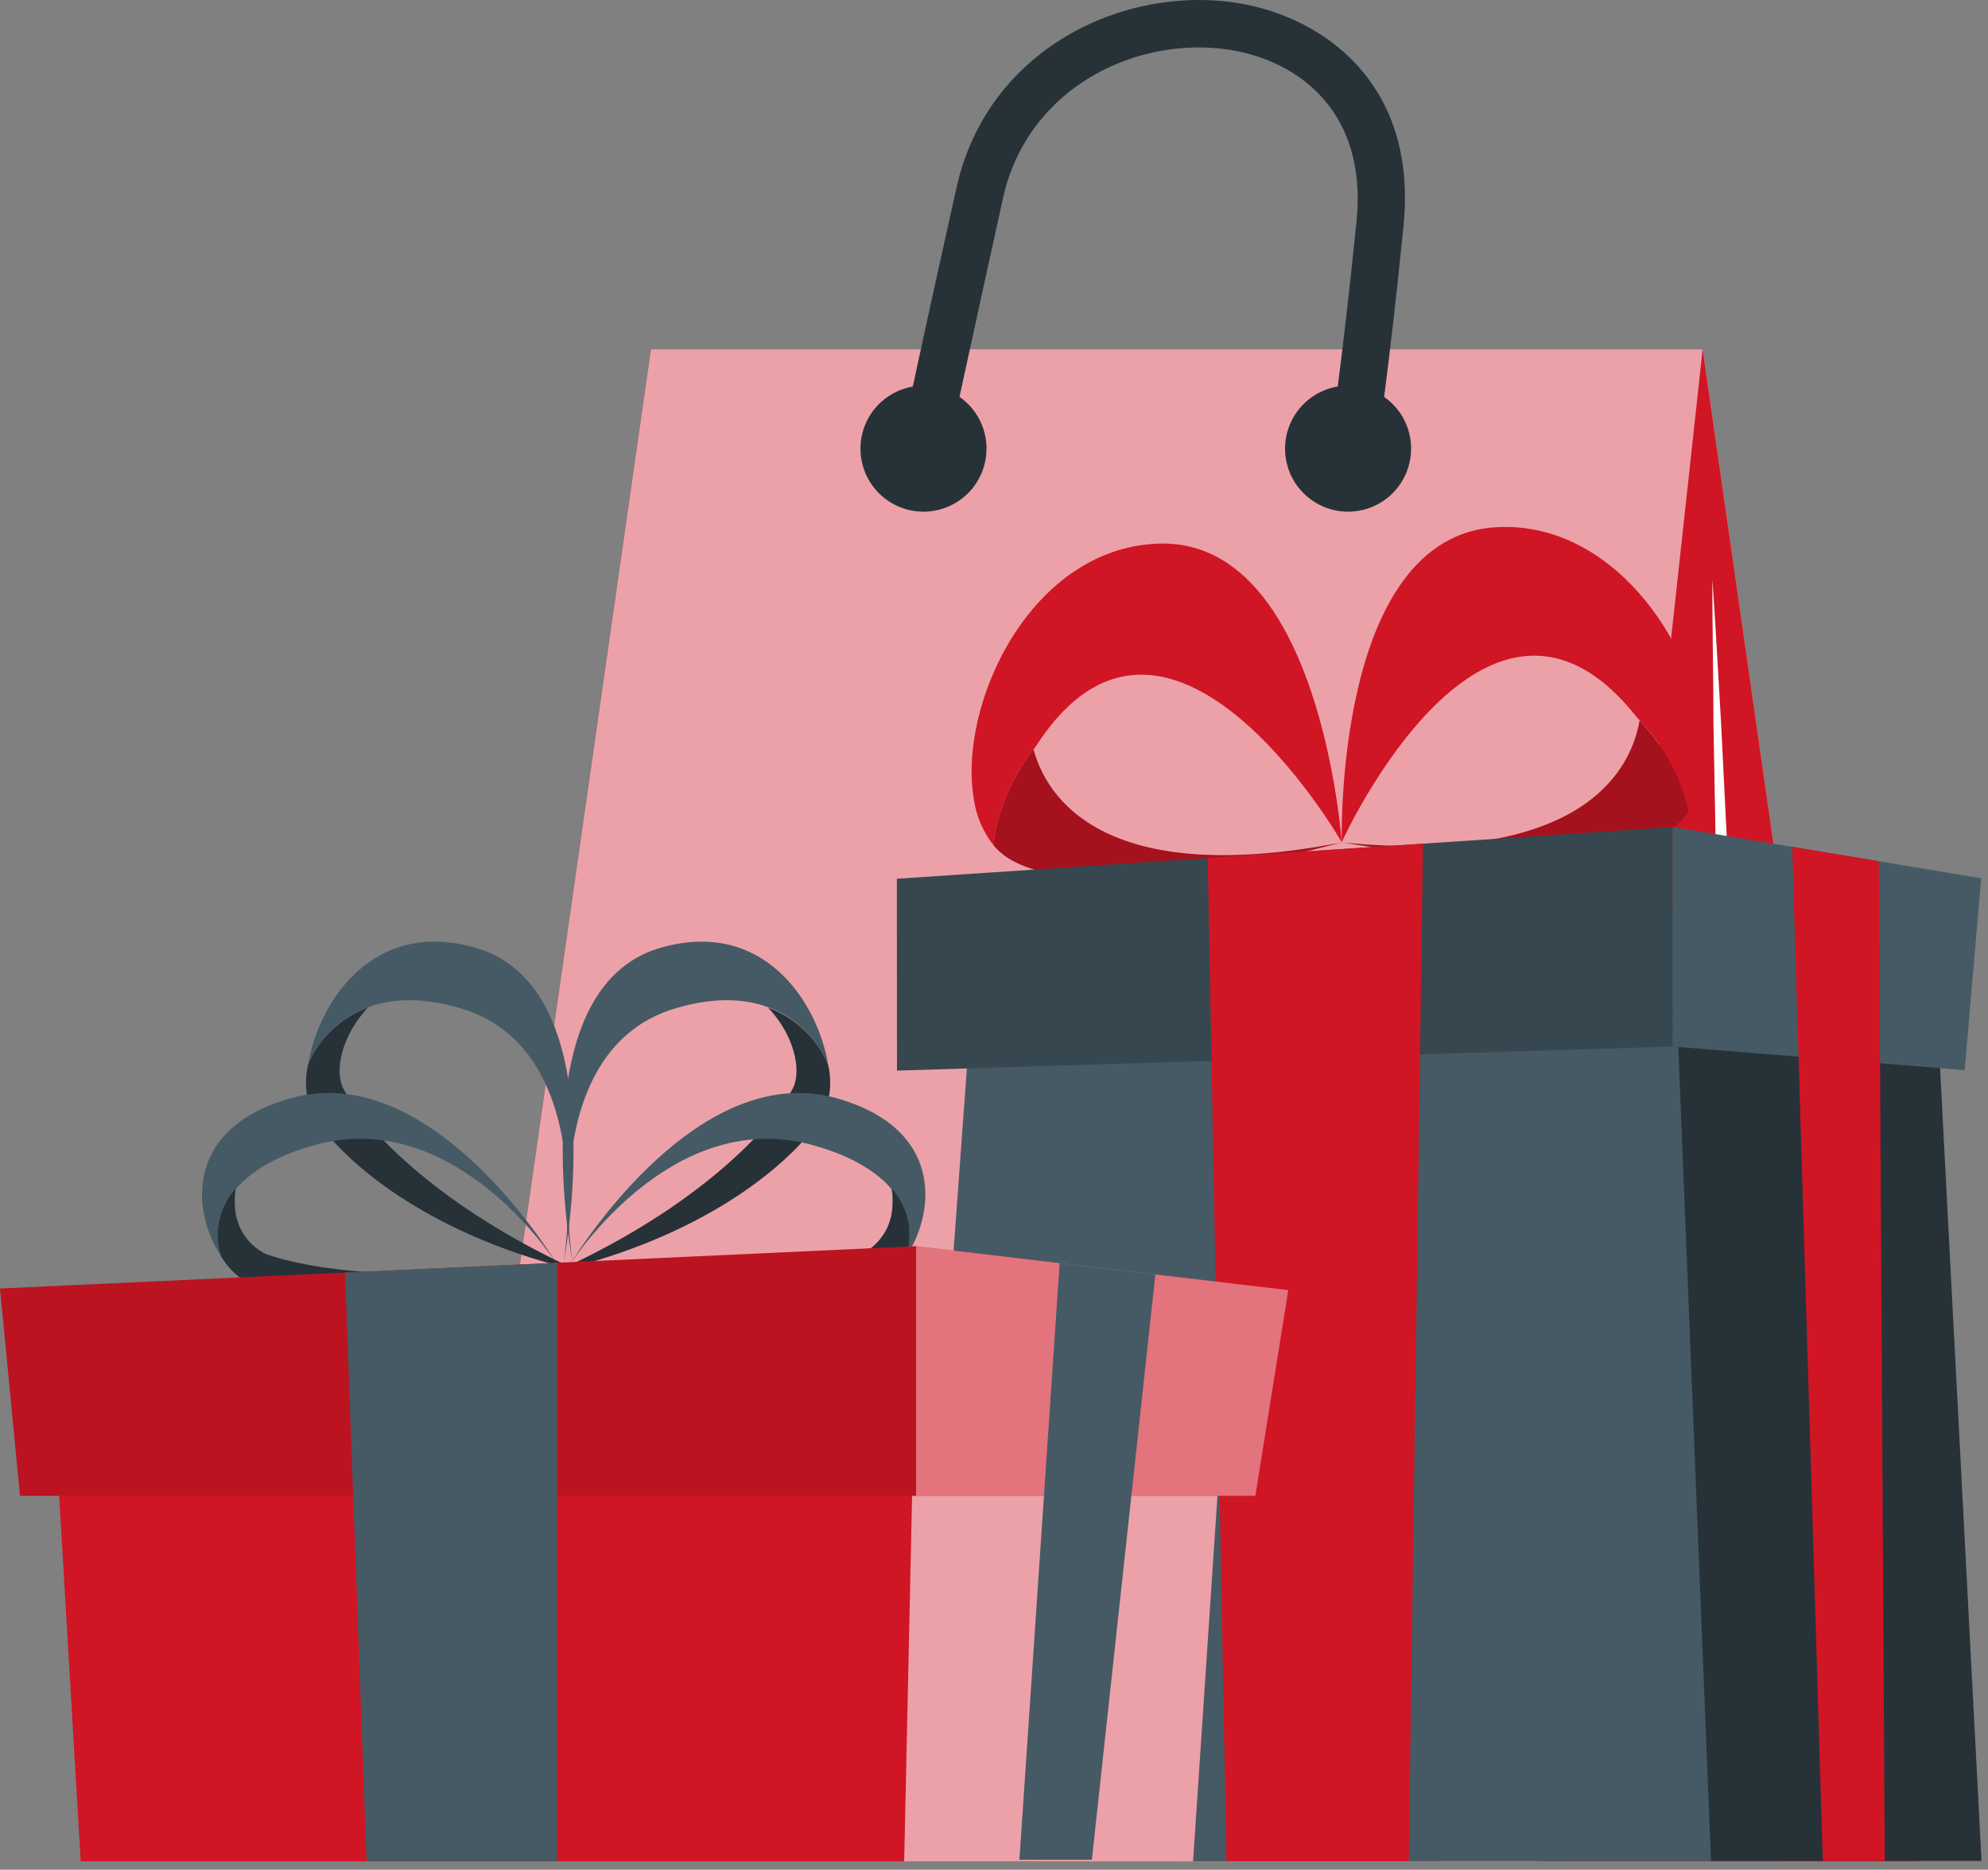 <svg width="219" height="206" viewBox="0 0 219 206" fill="none" xmlns="http://www.w3.org/2000/svg">
<rect x="0" y="0" width="219" height="206" fill="#808080" stroke="none"/>
<g id="freepik--Gifts--inject-216">
<path id="Vector" d="M211.42 205.086H47.862L71.716 38.479H187.579L211.42 205.086Z" fill="#D01525"/>
<path id="Vector_2" opacity="0.6" d="M211.42 205.086H47.862L71.716 38.479H187.579L211.42 205.086Z" fill="white"/>
<path id="Vector_3" d="M187.565 38.479L169.399 205.086H211.419L187.565 38.479Z" fill="#D01525"/>
<path id="Vector_4" d="M104.345 49.971L99.221 48.882C99.221 48.741 102.206 34.79 105.383 20.621C108.803 5.35 123.818 -1.683 136.373 0.341C145.763 1.865 156.178 9.193 154.615 24.848C152.937 41.618 151.669 49.51 151.605 49.843L146.48 49.01C146.48 48.933 147.762 40.913 149.44 24.336C150.644 12.293 143.034 6.721 135.565 5.504C125.419 3.864 113.262 9.488 110.507 21.761C107.394 35.879 104.371 49.83 104.345 49.971Z" fill="#263238"/>
<path id="Vector_5" d="M171.604 203.805C174.973 201.422 178.457 199.232 181.929 197.028C185.401 194.825 188.962 192.775 192.537 190.738L193.024 190.456L193.472 190.789C196.239 192.865 199.006 194.94 201.684 197.131C204.361 199.321 207.077 201.474 209.665 203.792C206.68 201.999 203.798 200.09 200.941 198.143C198.084 196.195 195.253 194.21 192.46 192.173H193.395C189.851 194.248 186.268 196.259 182.647 198.207C179.008 200.18 175.37 202.088 171.604 203.805Z" fill="white"/>
<path id="Vector_6" d="M192.959 191.481C192.242 180.861 191.678 170.228 191.217 159.594C190.756 148.961 190.358 138.328 189.936 127.695C189.513 117.062 189.282 106.429 189.052 95.783L188.757 79.82C188.757 74.504 188.616 69.174 188.642 63.858C189.013 69.162 189.282 74.478 189.603 79.795L190.397 95.745C190.897 106.365 191.242 117.011 191.678 127.644C192.114 138.277 192.344 148.91 192.562 159.556C192.78 170.202 192.959 180.835 192.959 191.481Z" fill="white"/>
<path id="Vector_7" d="M108.675 49.42C108.678 50.794 108.273 52.138 107.511 53.281C106.75 54.425 105.666 55.317 104.398 55.844C103.129 56.372 101.733 56.511 100.385 56.245C99.037 55.978 97.799 55.318 96.826 54.347C95.854 53.377 95.191 52.139 94.922 50.792C94.653 49.445 94.79 48.048 95.315 46.779C95.841 45.509 96.731 44.424 97.873 43.66C99.015 42.897 100.358 42.489 101.732 42.489C102.643 42.488 103.545 42.666 104.388 43.013C105.23 43.361 105.996 43.871 106.641 44.515C107.286 45.158 107.797 45.923 108.146 46.765C108.495 47.606 108.675 48.509 108.675 49.42Z" fill="#263238"/>
<path id="Vector_8" d="M155.449 49.42C155.451 50.794 155.046 52.138 154.285 53.281C153.523 54.425 152.44 55.317 151.171 55.844C149.903 56.372 148.506 56.511 147.158 56.245C145.811 55.978 144.572 55.318 143.6 54.347C142.627 53.377 141.965 52.139 141.696 50.792C141.427 49.445 141.564 48.048 142.089 46.779C142.614 45.509 143.504 44.424 144.646 43.66C145.788 42.897 147.131 42.489 148.505 42.489C149.416 42.488 150.319 42.666 151.161 43.013C152.004 43.361 152.769 43.871 153.414 44.515C154.059 45.158 154.571 45.923 154.92 46.765C155.269 47.606 155.449 48.509 155.449 49.42Z" fill="#263238"/>
<path id="Vector_9" d="M187.681 84.253C187.596 86.113 187.016 87.917 186.003 89.48C185.949 89.118 185.876 88.758 185.785 88.404C185.7 88.018 185.594 87.637 185.465 87.264C184.571 84.683 183.188 82.299 181.391 80.243L180.789 79.538L180.622 79.359L180.328 79.039C163.827 58.144 148.146 92.004 147.813 92.785C147.813 92.785 146.904 59.028 164.903 58.08C178.995 57.35 188.501 73.812 187.681 84.253Z" fill="#D01525"/>
<path id="Vector_10" d="M186.003 89.48C185.594 90.068 185.097 90.591 184.53 91.03C175.934 97.615 149.53 93.105 147.89 92.823H147.801C172.628 95.206 179.431 86.175 180.623 79.385L180.789 79.564L181.391 80.269C183.181 82.33 184.563 84.713 185.465 87.289C185.593 87.674 185.696 88.058 185.785 88.429C185.876 88.776 185.948 89.126 186.003 89.48Z" fill="#D01525"/>
<path id="Vector_11" opacity="0.2" d="M186.003 89.48C185.594 90.068 185.097 90.591 184.53 91.03C175.934 97.615 149.53 93.105 147.89 92.823H147.801C172.628 95.206 179.431 86.175 180.623 79.385L180.789 79.564L181.391 80.269C183.181 82.33 184.563 84.713 185.465 87.289C185.593 87.674 185.696 88.058 185.785 88.429C185.876 88.776 185.948 89.126 186.003 89.48Z" fill="black"/>
<path id="Vector_12" d="M107.292 88.122C107.563 89.962 108.314 91.699 109.47 93.156C109.484 92.791 109.523 92.427 109.585 92.067C109.63 91.675 109.698 91.286 109.79 90.902C110.435 88.248 111.583 85.743 113.172 83.523C113.352 83.266 113.518 83.023 113.71 82.767L113.851 82.575C113.944 82.465 114.029 82.349 114.107 82.229C128.533 59.861 147.416 92.055 147.8 92.798C147.8 92.798 145.482 59.105 127.469 59.899C113.352 60.514 105.473 77.809 107.292 88.122Z" fill="#D01525"/>
<path id="Vector_13" d="M109.47 93.157C109.93 93.709 110.475 94.184 111.084 94.566C120.269 100.292 146.122 93.285 147.723 92.823H147.8C123.331 97.576 115.683 89.236 113.851 82.575L113.71 82.767C113.518 83.023 113.351 83.266 113.172 83.523C111.59 85.747 110.442 88.251 109.79 90.902C109.7 91.299 109.636 91.683 109.585 92.068C109.523 92.428 109.484 92.791 109.47 93.157Z" fill="#D01525"/>
<path id="Vector_14" opacity="0.2" d="M109.47 93.157C109.93 93.709 110.475 94.184 111.084 94.566C120.269 100.292 146.122 93.285 147.723 92.823H147.8C123.331 97.576 115.683 89.236 113.851 82.575L113.71 82.767C113.518 83.023 113.351 83.266 113.172 83.523C111.59 85.747 110.442 88.251 109.79 90.902C109.7 91.299 109.636 91.683 109.585 92.068C109.523 92.428 109.484 92.791 109.47 93.157Z" fill="black"/>
<path id="Vector_15" d="M196.136 205.048L100.144 205.086L108.035 96.808L186.515 100.138L196.136 205.048Z" fill="#455A64"/>
<path id="Vector_16" d="M218.287 205.035L188.488 205.048L184.273 100.139L212.932 102.624L218.287 205.035Z" fill="#263238"/>
<path id="Vector_17" d="M98.799 96.82L98.812 117.959L184.287 115.307L184.274 91.12L98.799 96.82Z" fill="#37474F"/>
<path id="Vector_18" d="M216.429 117.907L184.286 115.307L184.273 91.12L218.248 96.769L216.429 117.907Z" fill="#455A64"/>
<path id="Vector_19" d="M155.192 205.061L135.105 205.074L133.042 94.527L156.755 92.952L155.192 205.061Z" fill="#D01525"/>
<path id="Vector_20" d="M200.8 205.048H207.628L206.975 94.886L197.431 93.297L200.8 205.048Z" fill="#D01525"/>
<path id="Vector_21" d="M33.937 117.318C35.922 112.629 41.316 108.248 50.834 111.118C65.285 115.473 62.479 136.74 62.069 139.302C62.62 136.33 67.194 108.991 52.653 104.507C41.149 100.997 35.064 110.413 33.937 117.318Z" fill="#455A64"/>
<path id="Vector_22" d="M33.936 117.318C33.496 119.187 33.694 121.149 34.5 122.891C37.382 127.439 45.85 135.125 61.006 139.327L62.018 139.596C62.023 139.507 62.023 139.417 62.018 139.327C62.013 139.276 62.013 139.225 62.018 139.174H61.903C47.721 132.358 40.252 124.3 37.882 120.06C36.947 118.381 37.421 115.397 39.163 112.745C39.568 112.129 40.027 111.55 40.534 111.015C39.06 111.557 37.714 112.396 36.579 113.48C35.444 114.565 34.545 115.871 33.936 117.318Z" fill="#263238"/>
<path id="Vector_23" d="M91.228 117.318C89.242 112.629 83.848 108.248 74.343 111.118C59.879 115.473 62.697 136.74 63.095 139.302C62.556 136.33 57.97 108.991 72.511 104.507C84.015 100.997 90.1 110.413 91.228 117.318Z" fill="#455A64"/>
<path id="Vector_24" d="M91.227 117.318C91.668 119.187 91.469 121.149 90.663 122.891C87.781 127.439 79.313 135.125 64.158 139.327L63.145 139.596C63.145 139.596 63.145 139.507 63.145 139.327C63.145 139.148 63.145 139.225 63.145 139.174C63.179 139.178 63.214 139.178 63.248 139.174C77.43 132.358 84.899 124.3 87.269 120.06C88.204 118.381 87.743 115.397 85.987 112.745C85.578 112.129 85.115 111.55 84.604 111.015C86.083 111.552 87.435 112.389 88.575 113.474C89.715 114.558 90.618 115.867 91.227 117.318Z" fill="#263238"/>
<path id="Vector_25" d="M24.328 138.367C23.124 134.319 24.956 128.848 34.692 126.158C49.476 122.084 60.122 137.393 61.391 139.328C60.032 137.099 47.132 116.908 32.194 120.957C20.37 124.198 21.036 133.319 24.328 138.367Z" fill="#455A64"/>
<path id="Vector_26" d="M24.328 138.367C25.198 139.892 26.55 141.086 28.171 141.762C33.373 143.363 45.172 144.324 60.468 139.827L61.48 139.52L61.352 139.328C61.352 139.328 61.352 139.251 61.275 139.212H61.16C45.082 141.544 33.885 139.827 29.299 138.175C28.283 137.677 27.425 136.906 26.821 135.949C26.217 134.993 25.891 133.887 25.878 132.756C25.838 132.152 25.868 131.546 25.968 130.949C25.075 131.938 24.455 133.141 24.168 134.441C23.88 135.742 23.935 137.094 24.328 138.367Z" fill="#263238"/>
<path id="Vector_27" d="M99.862 138.367C101.066 134.319 99.234 128.848 89.498 126.158C74.701 122.084 64.068 137.393 62.787 139.328C64.158 137.099 77.046 116.908 91.996 120.957C103.821 124.198 103.155 133.319 99.862 138.367Z" fill="#455A64"/>
<path id="Vector_28" d="M99.862 138.367C98.985 139.887 97.635 141.079 96.019 141.762C90.817 143.363 79.006 144.324 63.722 139.827C63.376 139.738 63.043 139.622 62.71 139.52L62.825 139.328L62.902 139.212H63.03C79.095 141.544 90.292 139.827 94.891 138.175C95.905 137.674 96.761 136.903 97.365 135.947C97.969 134.991 98.296 133.886 98.312 132.756C98.352 132.152 98.322 131.546 98.222 130.949C99.115 131.938 99.735 133.141 100.022 134.441C100.31 135.742 100.254 137.094 99.862 138.367Z" fill="#263238"/>
<path id="Vector_29" d="M99.606 205.086H8.891L5.176 142.069L103.603 144.029L99.606 205.086Z" fill="#D01525"/>
<path id="Vector_30" d="M131.428 205.086H99.606L100.925 144.029L135.322 146.758L131.428 205.086Z" fill="#D01525"/>
<path id="Vector_31" opacity="0.6" d="M131.428 205.086H99.606L100.925 144.029L135.322 146.758L131.428 205.086Z" fill="white"/>
<path id="Vector_32" d="M0 141.966L2.203 164.808H100.925V137.303L0 141.966Z" fill="#D01525"/>
<path id="Vector_33" opacity="0.1" d="M0 141.966L2.203 164.808H100.925V137.303L0 141.966Z" fill="black"/>
<path id="Vector_34" d="M138.294 164.808H100.925V137.303L141.92 142.146L138.294 164.808Z" fill="#D01525"/>
<path id="Vector_35" opacity="0.4" d="M138.294 164.808H100.925V137.303L141.92 142.146L138.294 164.808Z" fill="white"/>
<path id="Vector_36" d="M127.277 140.416L120.282 204.907H112.301L116.733 139.174L127.277 140.416Z" fill="#455A64"/>
<path id="Vector_37" d="M61.377 139.135V205.086H40.38L38.01 140.211L61.377 139.135Z" fill="#455A64"/>
</g>
</svg>
